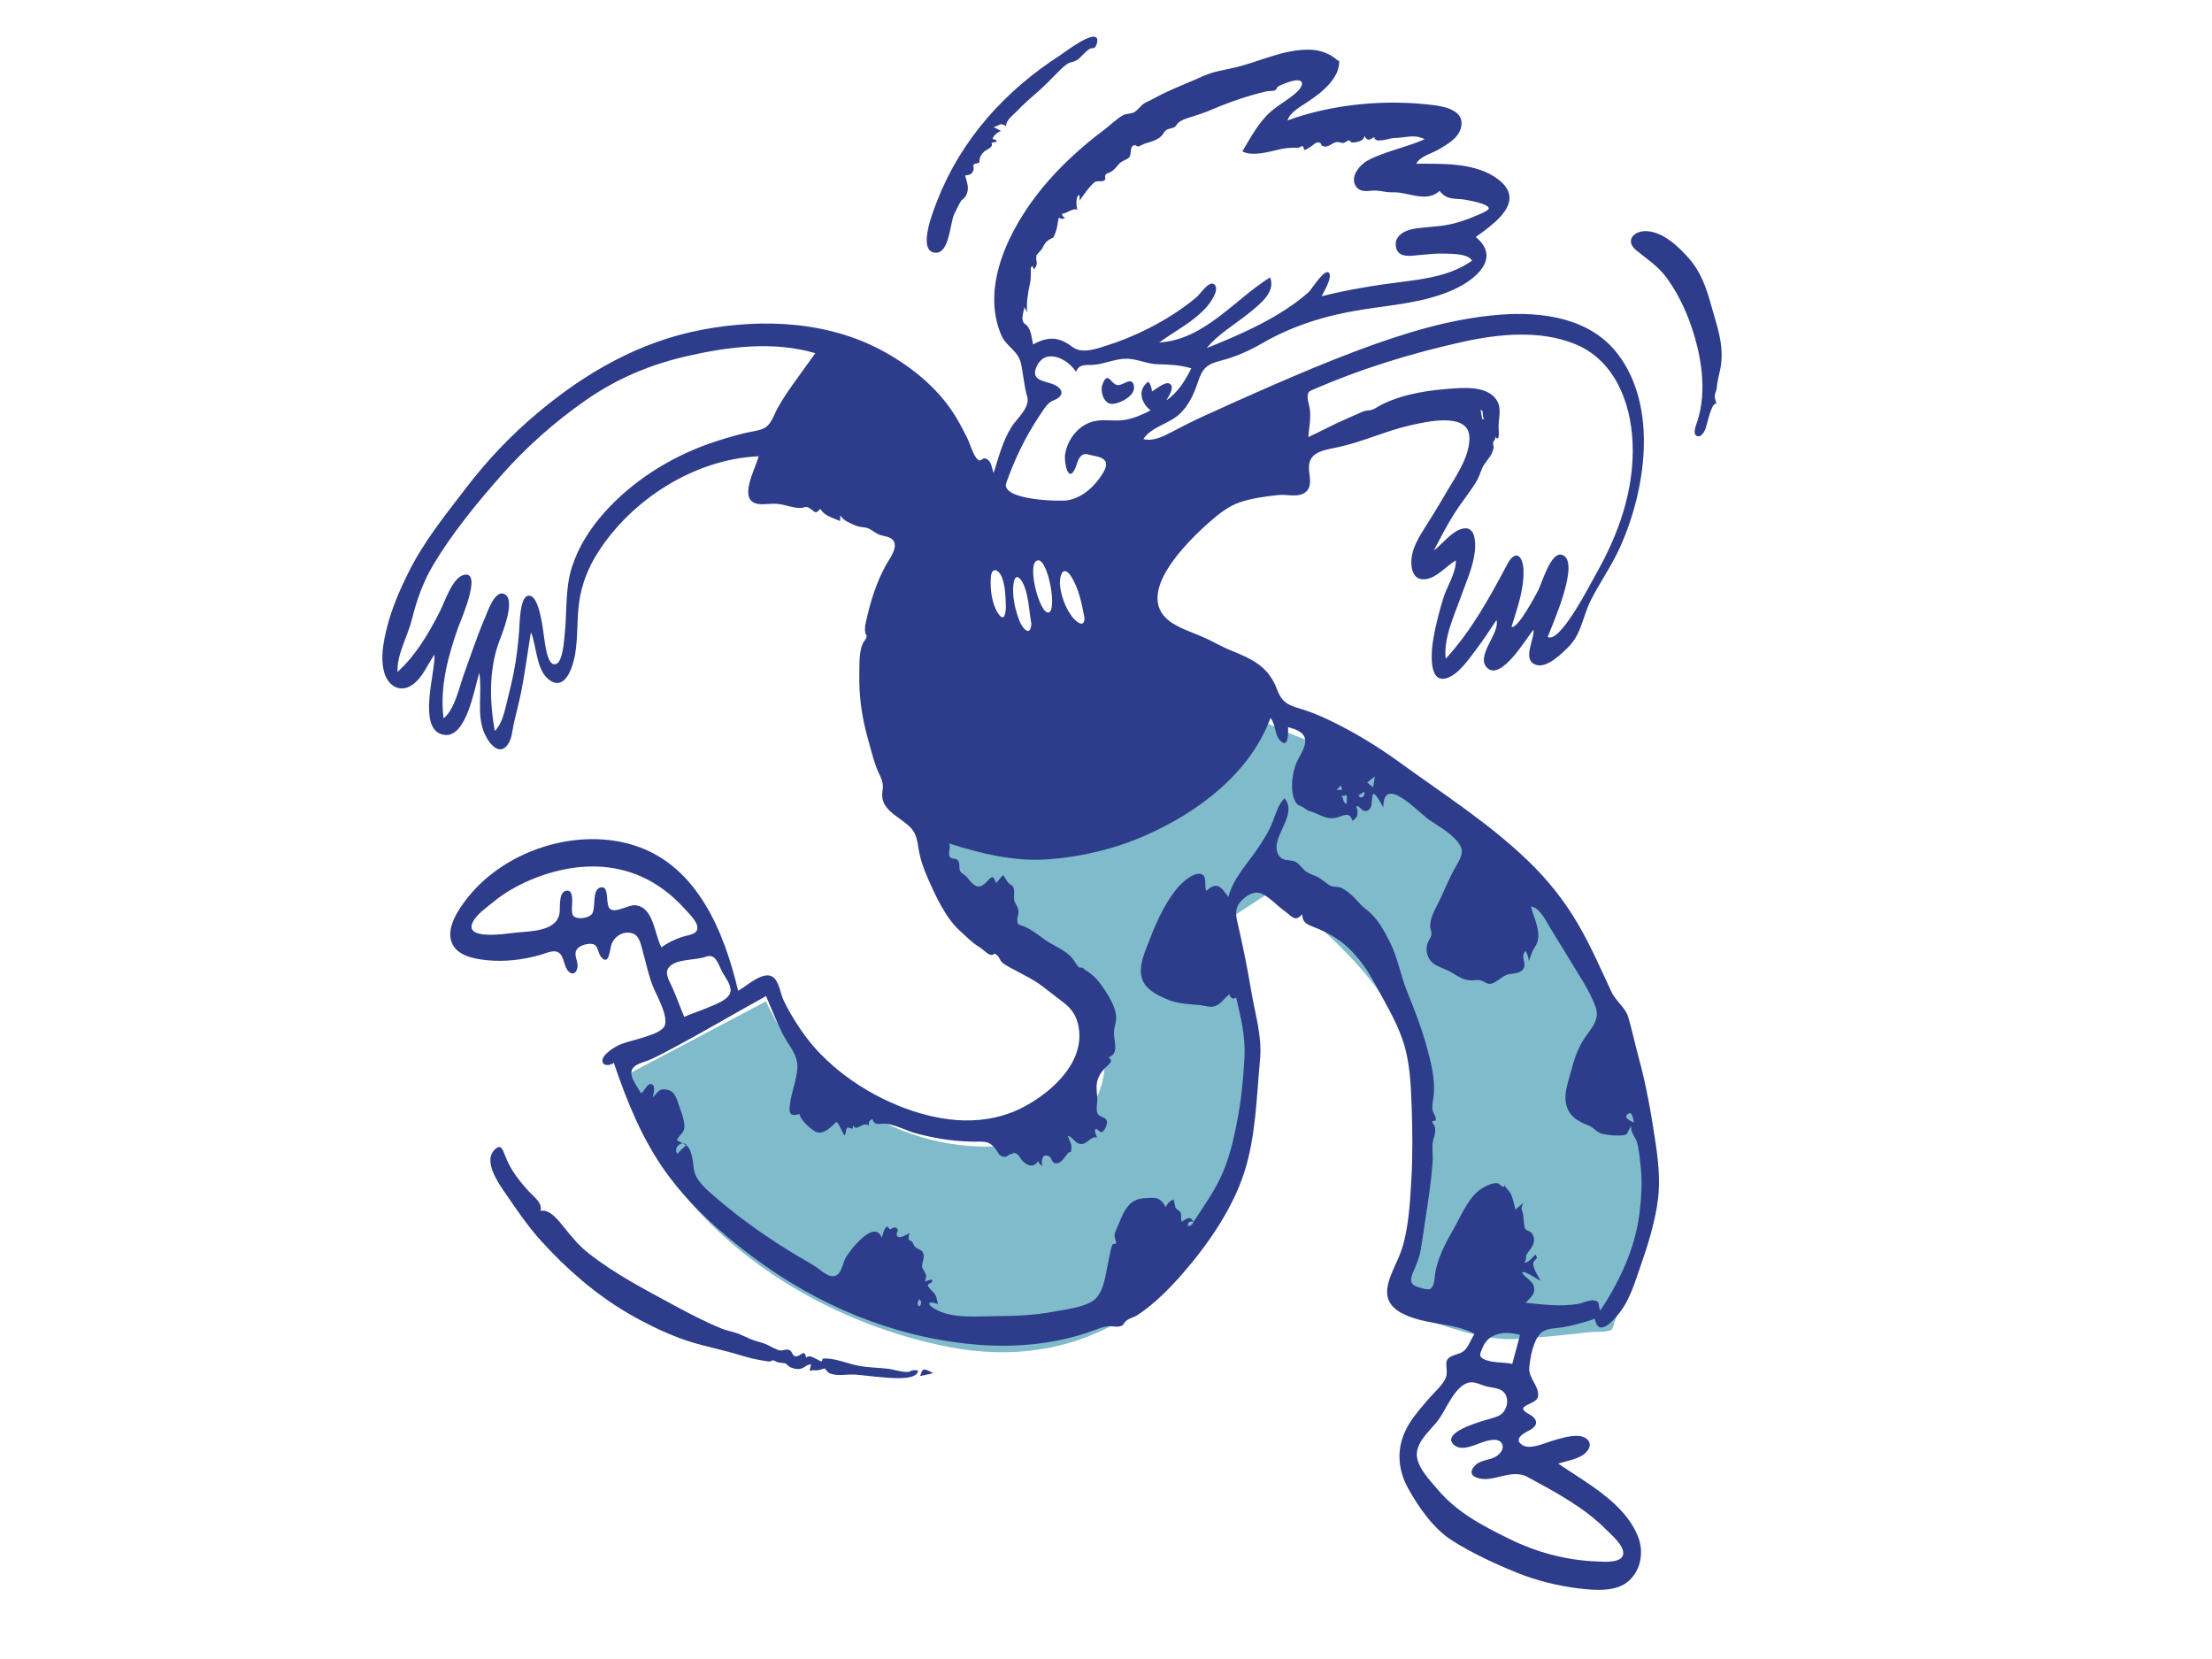<svg xmlns="http://www.w3.org/2000/svg" viewBox="0 0 1024 768" version="1.1"><g id="react-group-295" stroke="none" stroke-width="1" fill="#FFFFFF00" fill-rule="evenodd"><g id="react-group-296"><rect id="react-rect-298" x="0" y="0" width="1024" height="768"></rect><path d="M289,498.202 C310.874,486.652 332.747,475.102 354.62,463.552 C375.361,509.793 427.433,539.463 477.483,528.522 C489.682,525.855 501.775,519.827 507.632,508.191 C512.038,499.44 512.203,489.164 510.209,479.734 C508.528,471.789 505.4,463.404 500.281,457.009 C493.849,448.974 483.962,442.803 475.96,436.499 C463.562,426.728 451.052,417.1 438.508,407.519 C436.863,406.264 432.284,404.007 431.363,402.076 C430.591,400.459 431.363,396.533 431.363,394.762 L431.363,386.428 C449.563,393.068 469.861,396.722 489.205,395.726 C521.407,394.067 547.263,370.751 570.229,350.044 C574.324,346.352 578.35,342.581 582.28,338.712 C583.032,337.971 584.938,335.23 585.988,335.023 C587.394,334.745 591.087,337.073 592.379,337.593 C596.85,339.389 601.32,341.186 605.791,342.984 C616.675,347.359 627.615,350.933 637.443,357.359 C679.146,384.632 723.511,417.978 742.468,465.755 C753.243,492.911 759.669,521.909 763.592,550.827 C764.126,554.77 765.497,559.681 764.813,563.621 C763.561,570.843 759.46,578.496 756.985,585.371 C753.841,594.107 750.697,602.842 747.553,611.578 C747.206,612.542 746.777,614.977 745.971,615.583 C744.292,616.844 738.687,616.414 736.67,616.635 C725.093,617.908 713.485,619.198 701.852,619.837 C691.395,620.412 681.643,617.736 671.671,614.757 C666.121,613.099 660.612,611.305 655.13,609.432 C653.898,609.01 647.87,607.876 647.166,606.636 C646.858,606.092 647.895,603.538 648.038,602.94 C648.947,599.135 649.785,595.313 650.578,591.482 C656.172,564.434 660.292,536.087 657.93,508.43 C655.47,479.617 639.476,456.854 619.326,437.145 C611.913,429.894 604.026,423.114 595.771,416.848 C594.324,415.749 591.683,412.887 589.853,412.52 C588.384,412.225 587.28,413.452 585.815,414.41 C581.57,417.183 577.326,419.956 573.082,422.728 C571.941,423.472 567.492,425.437 567.08,426.749 C566.733,427.855 568.546,431.511 568.849,432.575 C570.137,437.077 571.286,441.62 572.324,446.186 C579.13,476.1 582.309,508.844 573.947,538.762 C566.053,567.016 547.815,592.442 523.35,608.53 C498.041,625.173 468.607,629.292 439.229,623.562 C386.983,613.367 333.418,582.713 304.963,536.516 C297.678,524.688 292.174,511.755 289,498.202" id="react-path-299" fill="#7fbbca"></path><g id="react-group-297" transform="translate(177, 17)" fill="#2d3d8b"><path d="M581.934,544.95 C579.905,561.035 572.715,576.32 563.814,589.698 C562.642,587.372 564.061,585.45 560.811,585.009 C558.63,584.711 555.745,586.253 553.593,586.619 C545.613,587.977 537.233,586.933 529.26,586.078 C531.326,583.837 534.057,582.022 533.028,578.376 C532.25,575.622 528.875,574.552 527.557,572.006 C529.355,571.227 534.293,575.16 536.024,575.824 C535.166,573.664 532.248,569.797 532.875,567.425 C533.334,565.681 535.596,566.016 533.713,563.78 C532.854,564.548 530.102,568.255 528.603,567.334 C530.054,566.024 528.993,565.31 529.632,563.993 C530.126,562.975 530.564,562.482 531.249,561.594 C533.019,559.298 534.179,556.364 531.927,553.67 C531.175,552.768 529.885,552.959 529.18,551.941 C528.499,550.959 528.642,549.807 528.456,548.704 C528.249,547.466 528.35,546.073 528.008,544.86 C527.3,542.356 527.029,542.394 528.237,539.813 C526.996,540.878 525.755,541.942 524.514,543.007 C523.899,540.394 523.441,537.624 522.167,535.233 C521.737,534.424 519.433,532.289 519.535,531.446 C519.237,533.902 517.269,531.008 516.467,530.805 C513.937,530.167 509.47,532.663 507.542,534.204 C502.216,538.459 499.038,546.569 495.675,552.374 C491.981,558.753 488.27,565.833 487.298,573.165 C487.055,574.99 486.997,578.828 484.934,579.748 C483.824,580.244 479.197,578.914 478.052,578.251 C475.254,576.63 476.233,574.201 477.318,571.631 C478.723,568.306 479.988,565.453 480.636,561.845 C481.41,557.53 481.967,553.165 482.638,548.83 C484.045,539.742 485.459,530.611 486.182,521.437 C486.414,518.503 486.045,515.582 486.156,512.714 C486.253,510.213 488.172,507.322 487.108,504.339 C486.743,503.317 485.984,503.077 486.035,502.211 C486.067,501.674 487.437,502.178 487.62,501.471 C487.976,500.094 486.662,498.685 486.326,497.408 C485.793,495.392 486.202,493.529 486.509,491.509 C487.756,483.297 485.446,474.655 483.242,466.756 C480.862,458.222 477.628,450.011 474.309,441.81 C471.388,434.591 470.158,426.755 466.719,419.745 C463.747,413.69 460.5,407.679 455.143,403.759 C452.689,401.963 450.916,399.247 448.58,397.264 C447.188,396.081 445.695,394.812 444.021,394.052 C442.404,393.319 440.469,393.746 438.995,393.053 C436.947,392.091 434.673,389.673 432.484,388.728 C430.594,387.912 428.425,387.355 426.656,385.645 C424.257,383.325 423.811,381.781 420.443,381.335 C418.494,381.079 416.562,381.192 415.18,379.255 C409.711,371.587 424.463,360.515 417.633,352.516 C414.914,355.259 413.753,359.159 412.44,362.687 C410.721,367.307 408.3,371.2 405.578,375.294 C400.814,382.461 393.708,389.728 391.661,398.278 C388.325,393.611 386.446,390.83 381.411,395.445 C380.464,393.355 381.712,389.374 379.829,388.031 C376.518,385.669 370.202,391.55 368.396,393.684 C361.326,402.04 357.376,412.213 353.495,422.377 C351.781,426.867 349.939,432.551 352.123,437.196 C354.056,441.305 358.654,443.559 362.572,445.322 C368.118,447.817 372.709,447.687 378.602,448.31 C381.307,448.595 383.745,449.777 386.323,448.401 C388.555,447.21 390.148,444.834 392.088,443.256 C392.544,444.739 393.726,446.043 395.232,444.73 C397.436,453.991 399.631,463.053 399.099,472.649 C398.61,481.455 397.843,490.297 396.272,498.979 C394.652,507.933 392.757,517.034 389.23,525.455 C385.741,533.788 380.39,541.127 375.517,548.671 C374.034,545.644 372.267,547.139 370.122,548.559 C369.27,546.748 370.364,545.366 369.181,543.76 C368.418,543.312 367.737,542.758 367.137,542.098 C366.93,540.809 366.638,539.539 366.265,538.289 C364.362,539.066 363.554,539.985 362.685,541.809 C359.819,536.761 357.79,537.402 352.454,537.727 C345.308,538.161 343.024,544.346 340.659,550.155 C340.097,551.539 339.055,553.282 338.933,554.815 C338.845,555.897 339.805,557.711 339.675,558.27 C339.406,559.42 338.366,558.461 338.085,559.029 C337.053,561.113 336.79,564.068 336.241,566.327 C334.776,572.372 334.33,582.144 328.378,585.583 C323.395,588.462 316.245,589.143 310.658,590.227 C301.868,591.932 292.562,592.241 283.63,592.288 C275.647,592.332 266.103,593.293 258.525,590.284 C257.415,589.844 252.161,587.372 253.385,586.113 C253.917,585.567 256.795,586.47 257.384,586.785 C256.985,586.573 256.687,584.122 256.486,583.567 C255.736,581.502 255.16,581.431 253.735,579.867 C250.576,576.399 254.842,577.999 254.554,575.513 C254.498,575.034 251.119,576.273 251.212,576.241 C251.322,575.485 252.018,573.917 251.66,573.159 C251.922,573.715 249.71,569.051 249.973,570.113 C249.461,568.052 250.898,566.021 250.601,564.028 C250.18,561.204 248.115,561.768 246.498,560.097 C245.943,559.523 245.723,558.359 245.178,557.702 C244.941,557.416 244.075,557.366 243.987,557.212 C243.396,556.185 243.433,556.014 244.054,553.853 C242.856,554.378 239.7,556.551 238.48,555.366 C237.01,553.939 240.094,552.267 237.543,551.285 C236.515,550.889 235.926,551.996 235.009,552.031 C234.393,552.055 234.273,550.536 233.504,550.936 C232.132,551.65 231.776,554.644 231.171,555.942 C227.744,547.197 216.696,561.572 214.656,564.946 C212.767,568.069 212.659,574.242 207.995,573.763 C205.546,573.511 202.733,570.832 200.78,569.521 C197.915,567.597 194.853,565.997 191.892,564.223 C178.749,556.348 166.357,547.666 154.719,537.686 C150.438,534.015 144.707,529.459 144.137,523.77 C143.909,521.492 143.633,519.412 143.001,517.106 C141.73,512.467 140.05,513.284 136.341,510.757 C137.827,507.823 139.948,507.671 139.819,504.12 C139.713,501.236 138.609,498.357 137.64,495.696 C136.403,492.302 135.805,488.486 132.18,487.544 C128.318,486.54 127.702,488.418 125.146,491.13 C125.41,489.669 126.59,485.965 124.952,485.022 C122.671,483.711 121.441,488.553 119.65,489.076 C118.109,485.634 112.892,480.275 116.543,476.855 C118.385,475.129 121.964,474.467 124.247,473.422 C127.642,471.869 130.937,470.091 134.233,468.342 C148.884,460.571 163.112,452.088 177.644,444.104 C180.207,450.039 182.494,456.112 185.447,461.872 C187.909,466.677 192.313,471.225 192.135,476.913 C191.952,482.832 189.273,488.656 188.632,494.578 C188.208,498.498 188.795,500.044 193.109,498.681 C193.482,501.383 197.835,505.298 200.157,506.672 C203.894,508.883 207.615,504.832 210.221,502.321 C212.063,504.072 212.452,506.659 213.973,508.612 C214.738,507.791 214.623,505.461 215.109,505.081 C215.575,504.716 217.205,505.517 217.541,505.508 C218.05,505.493 217.619,504.047 218.03,504.029 C219.346,507.272 222.384,501.848 225.305,504.071 C224.954,502.369 225.434,501.783 226.894,500.971 C227.65,504.495 230.746,502.836 233.419,503.226 C238.168,503.916 242.805,506.578 247.473,507.785 C257.09,510.273 266.17,511.65 276.074,511.489 C280.036,511.425 281.703,512.028 284.039,515.123 C284.928,516.3 285.359,517.776 286.901,518.332 C289.161,519.147 289.289,517.628 291.122,517.198 C292.987,516.76 292.007,516.291 293.763,517.214 C294.842,517.782 295.48,519.584 296.363,520.427 C298.86,522.813 301.513,523.717 303.6,520.447 C303.996,521.643 304.446,522.01 305.384,522.8 C305.25,520.915 304.969,517.139 308.082,518.032 C310.408,518.697 309.326,522.044 312.628,521.463 C314.479,521.138 316.018,518.462 317.126,517.115 C318.644,515.268 318.709,517.803 319.008,514.648 C319.184,512.777 317.963,510.453 317.222,508.821 C319.995,509.392 320.49,512.328 323.247,512.587 C326.334,512.877 327.912,508.774 330.904,509.562 C330.615,508.872 329.497,506.571 329.988,505.89 C330.744,504.843 331.828,507.328 333.008,507.093 C334.293,506.836 335.719,503.342 335.449,502.165 C334.912,499.819 332.187,500.412 331.15,498.551 C330.203,496.851 331.04,493.736 330.995,491.894 C330.934,489.384 330.352,486.839 330.787,484.332 C331.245,481.696 332.573,479.516 334.387,477.57 C335.648,476.218 339.156,474.124 336.082,472.569 C341.531,470.556 338.313,464.927 338.738,460.247 C339.002,457.338 340.173,455.22 339.525,452.092 C338.752,448.35 336.756,444.867 334.691,441.704 C332.636,438.552 330.518,435.626 327.461,433.397 C326.632,432.837 325.801,432.277 324.971,431.718 C324.399,430.915 323.68,430.682 322.811,431.019 C321.406,429.95 321.149,429.08 320.11,427.548 C317.499,423.698 312.87,421.797 309.03,419.51 C305.341,417.313 302.133,414.292 298.266,412.405 C298.286,412.414 294.206,410.654 294.549,411.112 C293.143,409.232 294.575,406.905 294.503,404.878 C294.428,402.797 293.18,401.88 292.598,400.085 C291.904,397.95 293.151,395.299 291.895,393.389 C291.404,392.645 290.445,392.437 289.849,391.781 C288.834,390.665 288.383,389.162 287.307,388.063 C286.251,389.309 285.196,390.555 284.141,391.801 C282.895,388.771 282.648,387.983 280.094,390.862 C276.196,395.256 273.986,393.36 270.809,389.277 C269.759,387.928 268.537,387.662 267.751,386.67 C266.5,385.093 267.845,382.331 266.059,380.955 C265.018,380.152 263.563,380.964 262.686,379.583 C261.608,377.886 263.367,375.364 262.375,373.462 C277.304,378.189 292.538,381.957 308.315,380.808 C323.641,379.693 339.292,375.934 353.357,369.708 C377.761,358.904 401.562,341.134 411.154,315.362 C413.557,318.183 413.056,323.329 415.708,325.918 C419.649,329.766 419.294,322.074 419.294,319.625 C422.453,320.471 426.961,321.811 427.217,325.661 C427.477,329.551 423.979,333.604 422.749,337.142 C421.513,340.698 420.897,344.812 421.198,348.568 C421.347,350.445 421.695,352.39 422.633,354.049 C423.78,356.077 425.054,355.976 426.592,356.902 C426.339,356.751 428.517,358.223 428.453,358.207 C433.037,359.308 436.717,362.753 441.643,361.506 C444.815,360.703 447.881,358.381 449.052,363.024 C451.257,361.541 451.53,360.394 451.469,358.207 C451.442,357.26 450.098,356.451 451.445,356.151 C451.893,356.052 453.564,358.082 454.218,358.27 C456.026,358.787 456.722,358.06 457.594,356.701 C458.096,355.916 458.13,350.619 458.732,350.508 C460.009,350.271 462.677,355.724 463.388,356.701 C463.388,341.064 479.695,359.187 484.77,362.641 C488.899,365.451 493.384,367.941 496.846,371.609 C501.256,376.281 499.98,378.996 497.003,384.046 C493.708,389.636 491.326,396.149 488.327,401.978 C486.822,404.903 485.019,408.414 485.061,411.814 C485.076,412.96 485.736,414.144 485.675,415.257 C485.585,416.867 484.805,417.55 484.158,418.96 C482.294,423.018 483.965,427.865 487.903,429.875 C490.427,431.163 493.022,431.977 495.461,433.466 C498.038,435.038 500.585,436.735 503.723,436.843 C505.751,436.912 506.871,436.369 508.829,436.977 C510.157,437.389 511.266,438.585 512.805,438.434 C515.881,438.131 518.138,434.735 521.298,434.036 C523.637,433.519 526.673,433.819 528.165,431.524 C530.014,428.676 526.493,425.839 529.302,423.217 C530.076,424.663 530.59,426.312 530.774,427.941 C531.605,425.753 531.938,423.995 533.162,422.034 C534.44,419.985 535.166,418.651 535.144,416.065 C535.104,411.426 532.86,407.101 531.737,402.687 C535.666,402.904 538.903,409.675 540.617,412.514 C543.777,417.753 547.047,422.923 550.191,428.172 C554.138,434.76 559.152,442.004 561.688,449.28 C563.977,455.846 558.437,460.069 555.386,465.407 C551.776,471.723 550.683,477.77 548.712,484.543 C547.135,489.961 546.956,495.979 551.379,500.089 C553.353,501.924 555.863,502.99 558.321,503.987 C561.253,505.178 562.026,507.357 565.173,507.984 C567.682,508.484 570.463,508.731 573.031,508.651 C577.428,508.514 575.83,507.063 578.267,504.288 C577.505,506.895 580.081,509.368 580.795,511.757 C581.797,515.103 582.027,518.797 582.438,522.255 C583.343,529.837 582.887,537.398 581.934,544.95 M523.082,614.391 C519.131,613.496 513.246,614.034 509.694,612.07 C507.232,610.708 508.348,609.395 509.368,606.823 C512.135,599.849 519.842,599.074 526.666,600.973 C525.471,605.446 524.277,609.919 523.082,614.391 M530.192,666.761 C542.719,673.548 556.385,680.823 566.464,691.019 C568.832,693.415 575.235,698.739 574.381,702.659 C573.49,706.753 565.442,705.959 562.467,705.851 C548.068,705.324 534.582,701.713 521.681,695.385 C509.346,689.333 497.455,683.141 488.48,672.458 C484.843,668.131 478.185,661.454 478.939,655.277 C479.69,649.144 485.986,644.497 489.325,639.686 C492.598,634.968 496.66,624.649 502.772,623.087 C505.437,622.406 508.114,623.909 510.599,624.665 C512.971,625.386 516.562,625.381 518.591,626.97 C522.266,629.848 520.795,636.485 516.935,638.34 C514.366,639.575 511.377,640.108 508.681,641.003 C505.652,642.009 490.358,646.619 496.054,651.838 C500.019,655.471 507.077,651.035 511.325,650.023 C513.507,649.505 517.012,648.833 518.309,651.322 C519.57,653.746 517.282,656.266 515.291,657.393 C512.334,659.067 508.551,658.807 505.985,661.269 C503.891,663.278 503.349,665.666 506.223,666.878 C513.861,670.102 522.221,662.442 530.192,666.761 M373.027,550.651 C372.586,548.938 373.713,547.967 375.493,548.716 C375.101,549.833 374.28,550.478 373.027,550.651 M248.813,587.724 C247.201,587.506 247.852,585.473 248.514,584.463 C249.583,585.296 249.682,586.383 248.813,587.724 M136.654,517.193 C134.605,514.909 137.699,510.954 140.776,512.804 C139.773,514.311 137.756,515.44 136.654,517.193 M129.225,421.569 C125.91,415.666 125.676,402.844 117.061,402.063 C113.894,401.776 108.258,405.746 105.539,403.87 C103.074,402.17 105.223,393.606 101.634,393.735 C96.576,393.916 99.173,403.828 96.891,406.285 C95.584,407.689 92.636,408.253 90.813,408.009 C88.042,407.64 87.803,406.386 87.733,403.787 C87.68,401.863 89.074,394.16 84.749,395.439 C81.599,396.37 82.359,403.135 82.048,405.536 C80.89,414.47 67.895,414.052 61.085,414.81 C56.953,415.268 37.587,418.356 41.89,409.815 C43.71,406.203 48.172,403.199 51.209,400.684 C56.378,396.403 62.283,393.029 68.445,390.407 C79.905,385.532 92.817,382.938 105.243,384.639 C119.234,386.552 130.754,393.456 140.094,403.87 C142.024,406.023 147.474,410.999 145.387,414.065 C144.227,415.771 140.211,416.194 138.414,416.828 C135.159,417.979 131.986,419.466 129.225,421.569 M149.819,425.881 C154.573,424.082 155.652,430.012 157.483,433.217 C159.05,435.962 162.525,440.129 160.701,443.352 C159.044,446.285 153.974,448.032 151.121,449.269 C147.386,450.889 143.481,452.093 139.754,453.726 C137.801,449.074 136.108,444.304 134.048,439.701 C132.885,437.105 130.502,433.533 132.547,430.938 C135.933,426.644 145.098,427.668 149.819,425.881 M281.678,250.318 C282.045,244.988 285.536,246.734 286.883,250.401 C288.347,254.384 288.513,259.118 288.63,263.318 C288.717,266.521 288.06,271.529 285.002,266.861 C282.064,262.377 281.319,255.515 281.678,250.318 M300.468,271.806 C299.941,278.259 296.262,273.796 294.915,270.355 C292.95,265.334 291.448,258.844 292.166,253.435 C292.995,247.193 296.041,251.112 297.4,254.93 C299.321,260.331 299.404,266.216 300.468,271.806 M308.456,266.542 C304.313,267.665 297.853,243.226 303.449,242.391 C308.1,241.699 312.54,265.436 308.456,266.542 M325.044,269.09 C325.006,274.513 320.535,270.237 318.971,268.048 C316.105,264.039 313.847,258.054 313.684,253.13 C313.532,248.508 315.556,244.753 318.792,249.731 C322.387,255.261 323.88,262.709 325.044,269.09 M288.849,206.482 C292.884,195.155 297.92,184.742 304.648,174.773 C305.855,172.984 307.066,170.946 308.71,169.522 C310.04,168.369 311.959,168.08 313.211,166.956 C315.732,164.696 313.805,162.429 311.352,161.245 C307.23,159.254 299.896,159.543 302.773,152.928 C306.75,143.789 317.057,148.883 321.114,155.095 C322.756,151.216 325.641,152.162 329.159,151.897 C334.418,151.499 339.364,148.978 344.675,149.067 C349.6,149.15 354.134,151.546 359.07,151.633 C364.566,151.732 369.157,151.96 374.503,153.5 C371.718,159.145 368.26,164.726 362.959,168.323 C363.913,166.56 367.218,161.824 364.254,160.516 C362.249,159.632 357.967,163.336 356.263,164.191 C356.195,162.577 355.604,160.949 354.639,159.657 C349.432,163.3 351.186,169.554 355.629,172.98 C351.744,175.007 347.682,176.786 343.321,177.444 C339.018,178.095 334.692,177.081 330.412,177.809 C322.901,179.086 317.29,185.82 316.094,193.21 C315.445,197.22 317.633,207.309 320.891,199.487 C321.542,197.925 321.876,196.083 322.908,194.71 C324.609,192.446 325.915,193.244 328.408,193.786 C330.476,194.236 334.099,194.688 334.883,196.978 C335.586,199.033 333.751,201.795 332.712,203.359 C329.15,208.727 323.826,213.367 317.392,214.583 C313.749,215.271 285.978,214.548 288.849,206.482 M297.516,132.974 C295.181,131.408 296.934,127.326 297.211,125.239 C297.625,126.003 298.039,126.766 298.453,127.531 C298.163,122.639 298.831,118.687 299.873,113.939 C300.269,112.136 300.126,110.603 300.207,108.797 C300.254,107.763 300.061,107.03 300.488,106.409 C301.035,105.611 301.69,107.932 301.66,107.728 C304.151,104.723 302.129,104.086 302.857,101.062 C302.866,101.024 305.149,98.582 305.401,98.122 C306.604,95.925 306.846,95.078 308.925,93.803 C311.033,92.51 310.323,93.789 311.468,91.024 C312.57,88.361 312.499,86.522 313.137,83.734 C314.122,84.453 315.116,84.474 316.121,83.798 C315.19,83.54 314.692,82.929 314.629,81.964 C317.198,81.701 319.473,79.208 321.81,80.068 C321.22,79.058 320.815,73.273 322.735,73.284 C322.798,74.191 322.798,75.096 322.736,76.002 C324.357,73.555 326.9,69.935 328.899,68.086 C330.408,66.69 329.982,67.097 331.827,66.901 C333.414,66.732 333.436,67.329 334.798,65.903 C334.262,64.433 334.664,63.5 336.004,63.107 C336.417,62.927 336.831,62.747 337.243,62.566 C339.144,61.411 339.847,60.104 341.343,58.573 C342.506,57.382 344.968,56.873 345.843,55.684 C346.785,54.405 346.088,51.553 347.341,50.582 C348.713,49.517 348.803,50.905 350.14,50.778 C350.332,50.76 352.265,49.728 352.659,49.596 C355.516,48.63 358.159,48.242 360.574,46.041 C361.384,45.302 361.957,43.887 362.739,43.316 C364.035,42.37 365.584,42.556 366.906,41.723 C367.326,41.459 367.961,40.28 368.457,39.846 C369.918,38.565 371.921,37.93 373.731,37.366 C377.479,36.2 381.009,35.042 384.634,33.472 C392.419,30.099 401.004,27.242 409.264,25.294 C410.215,25.07 412.66,25.2 413.367,24.74 C413.89,24.399 414.344,23.239 414.473,23.165 C416.018,22.265 418.505,21.257 420.624,20.653 C426.842,18.879 427.06,22.266 423.096,25.855 C419.578,29.04 415.329,31.263 411.715,34.307 C405.825,39.272 401.999,46.595 398.112,53.107 C403.331,55.64 410.812,53.074 416.112,51.974 C418.806,51.416 421.665,51.357 424.319,51.358 L425.171,50.871 C425.851,50.411 426.292,50.599 426.496,51.434 C426.594,52.506 427.116,52.678 428.063,51.948 C428.565,51.602 429.088,51.295 429.634,51.025 C430.606,50.471 432.097,48.695 433.344,48.914 C435.181,49.237 434.078,50.137 435.264,50.592 C437.991,51.638 439.314,49.149 441.858,48.751 C442.732,48.614 443.973,49.291 444.933,49.187 C445.725,48.897 446.46,48.503 447.135,48.006 C447.815,47.99 448.29,48.317 448.564,48.982 C450.638,48.996 454.463,48.501 454.647,45.877 C456.107,48.64 456.947,47.7 459.23,46.415 C459.23,49.724 466.378,46.904 468.337,46.897 C473.377,46.881 477.732,44.889 482.512,47.457 C474.061,51.239 464.488,52.917 456.304,57.21 C452.605,59.152 447.84,64.643 450.586,69.102 C452.216,71.749 455.244,71.599 457.92,71.282 C461.32,70.88 464.146,72.156 467.625,72.014 C474.681,71.728 483.354,77.094 489.444,71.361 C492.106,74.987 495.248,74.973 499.241,75.195 C501.095,75.298 512.66,77.311 512.184,79.553 C511.918,80.814 506.388,82.795 505.555,83.166 C502.42,84.556 499.176,85.648 495.853,86.489 C489.86,88.008 483.962,87.915 477.917,88.853 C473.521,89.536 468.08,92.043 469.282,97.62 C470.34,102.531 476.158,101.424 479.929,101.081 C484.052,100.706 488.019,100.232 492.166,100.415 C495.495,100.562 502.378,100.354 504.474,103.632 C495.237,110.288 483.653,112.014 472.642,113.397 C459.91,114.994 447.277,117.013 434.819,120.137 C435.757,118.256 439.888,111.41 438.258,109.367 C436.262,106.863 430.27,116.96 428.731,118.317 C415.624,129.88 397.678,137.725 381.616,144.138 C386.905,137.592 394.874,133.124 401.335,127.817 C405.782,124.164 413.871,118.199 410.928,111.418 C394.397,121.735 380.491,140.32 359.636,141.537 C367.087,136.106 375.672,131.93 381.8,124.842 C383.234,123.186 387.961,116.855 385.029,114.579 C382.721,112.788 378.64,119.098 377.031,120.465 C365.712,130.076 350.162,138.214 336.063,142.719 C330.996,144.338 324.034,147.09 319.38,143.556 C313.137,138.814 308.273,138.661 301.231,142.445 C300.53,139.36 300.438,134.937 297.516,132.974 M446.481,351.118 L446.481,355.033 C444.363,354.824 445.312,352.588 444.04,351.561 C444.854,351.414 445.667,351.265 446.481,351.118 M443.817,346.584 C444.462,348.866 444.462,348.866 441.758,348.608 C442.699,347.683 443.201,347.189 443.817,346.584 M454.029,349.78 C455.574,348.931 454.257,354.021 451.804,351.387 C452.546,350.851 453.288,350.316 454.029,349.78 M459.494,342.427 C459.205,344.108 458.918,345.788 458.63,347.467 C457.728,346.721 456.826,345.974 455.924,345.227 C457.115,344.294 458.304,343.361 459.494,342.427 M576.86,498.519 C578.799,497.347 579.191,501.83 579.399,502.682 C578.124,501.978 573.81,500.362 576.86,498.519 M192.368,157.711 C189.008,162.35 185.656,167.026 182.893,172.053 C181.358,174.846 180.237,178.928 177.448,180.796 C174.965,182.458 170.875,182.712 168.089,183.408 C162.499,184.801 156.955,186.389 151.519,188.3 C132.965,194.827 115.349,205.931 102.308,220.789 C96.025,227.947 90.779,236.193 87.827,245.299 C84.443,255.737 85.584,266.68 84.343,277.424 C84.046,280.005 83.504,289.209 80.459,290.373 C76.71,291.806 75.649,282.735 75.197,280.361 C74.63,277.381 73.057,256.99 67.18,258.876 C63.597,260.025 63.575,271.917 63.356,274.753 C62.857,281.192 62.123,287.583 60.899,293.932 C59.943,298.879 58.675,303.786 57.49,308.683 C56.448,312.987 55.317,318.152 52.063,321.394 C49.672,308.282 49.283,293.55 53.765,280.84 C54.991,277.362 62.695,259.524 55.882,257.797 C51.813,256.764 48.587,266.483 47.485,269.05 C43.795,277.646 40.866,286.56 37.68,295.35 C35.588,301.121 33.468,311.529 28.342,315.54 C26.474,301.051 30.426,286.607 35.234,273.076 C36.094,270.66 46.774,246.575 37.525,249.185 C32.476,250.61 28.943,261.389 26.867,265.553 C21.781,275.753 15.532,286.358 7.024,294.07 C6.624,285.996 11.785,277.448 13.704,269.692 C15.91,260.778 18.821,252.487 23.536,244.562 C32.266,229.89 43.666,216.012 54.924,203.221 C66.548,190.016 79.799,178.258 94.241,168.222 C108.74,158.147 123.985,151.755 141.142,147.829 C160.351,143.435 181.196,140.837 200.43,146.501 C197.743,150.238 195.068,153.984 192.368,157.711 M510.1,176.889 C509.79,176.951 509.481,177.013 509.172,177.075 C508.918,175.57 508.664,174.065 508.41,172.56 C510.328,173.686 508.7,175.612 510.1,176.889 M429.69,163.888 C452.404,153.876 476.345,146.484 500.569,141.163 C517.034,137.545 535.703,135.765 551.748,142.107 C570.273,149.428 577.953,169.062 578.766,187.831 C579.715,209.707 572.282,230.454 561.57,249.208 C558.998,253.711 545.251,280.927 539.474,277.897 C541.425,272.564 555.088,242.495 546.038,239.834 C540.832,238.303 536.797,253.101 535.004,256.431 C533.789,258.688 525.489,274.492 522.719,273.139 C525.334,264.713 528.526,256.021 528.274,247.059 C528.085,240.29 524.553,237.104 520.823,244.116 C512.681,259.424 504.115,275.127 492.266,287.926 C491.148,278.435 496.227,267.956 499.315,259.198 C501.739,252.323 504.983,245.473 505.757,238.146 C506.175,234.177 506.053,226.334 500.131,227.711 C494.975,228.909 490.815,234.813 486.736,237.869 C489.821,232.047 492.793,226.149 496.331,220.584 C499.363,215.814 502.996,211.464 506.005,206.682 C507.345,204.552 508.09,202.483 508.94,200.235 C509.777,198.016 511.038,196.783 512.465,194.764 C513.526,193.262 514.107,191.989 514.428,190.335 C514.548,189.718 514.122,188.797 514.188,188.099 C514.304,186.872 515.589,186.546 515.161,185.138 C517.417,188.268 516.793,182.115 516.751,180.974 C516.602,176.96 518.222,172.614 516.218,168.881 C511.996,161.012 499.613,162.539 492.292,163.105 C481.805,163.916 468.681,166.304 459.7,171.983 C457.403,173.434 455.961,172.605 453.469,173.72 C451.191,174.74 448.873,175.798 446.535,176.792 C440.459,179.372 434.658,182.572 428.666,185.337 C428.984,180.846 430.002,176.466 429.294,171.979 C428.992,170.056 427.081,165.038 429.69,163.888 M589.445,512.247 C587.457,498.95 585.208,485.796 581.662,472.816 C579.967,466.615 578.629,460.289 576.852,454.116 C575.441,449.211 571.125,446.724 568.993,442.155 C563.976,431.408 559.377,420.763 553.332,410.477 C547.014,399.73 539.471,390.26 530.504,381.618 C512.314,364.089 491.302,350.697 470.963,335.946 C460.521,328.373 449.697,321.777 438.043,316.228 C433.347,313.991 428.834,312.205 423.865,310.749 C418.716,309.242 416.145,307.48 414.239,302.307 C410.326,291.684 402.986,288.206 392.961,284.169 C388.427,282.343 384.302,279.813 379.834,277.871 C375.187,275.853 370.272,274.306 365.949,271.608 C346.284,259.339 372.539,233.8 382.98,224.605 C387.05,221.022 391.653,217.345 396.835,215.566 C402.204,213.722 409.523,212.638 415.207,212.132 C419.065,211.79 424.528,213.589 427.733,210.523 C430.317,208.053 429.318,204.097 429.001,200.972 C428.111,192.207 435.308,191.521 442.555,189.972 C453.877,187.552 464.462,182.462 475.801,179.917 C483.037,178.292 503.129,173.43 503.247,185.643 C503.336,194.902 496.411,204.215 492.058,211.782 C488.654,217.699 485.023,223.418 481.424,229.209 C478.731,233.54 476.293,238.292 476.334,243.525 C476.367,247.66 478.027,251.743 482.878,251.132 C488.331,250.445 492.415,245.046 496.943,242.433 C497.129,248.088 492.85,254.414 491.208,259.739 C489.27,266.019 487.567,272.548 486.473,279.032 C485.775,283.17 483.854,299.105 492.229,297.061 C497.874,295.683 502.738,288.405 506.026,284.107 C509.489,279.579 512.595,274.814 515.732,270.058 C517.69,275.878 505.51,287.136 511.691,292.38 C518.288,297.978 529.712,278.16 532.925,274.5 C533.484,278.946 527.209,288.794 534.307,290.833 C539.33,292.277 546.179,285.43 549.342,282.207 C555.124,276.318 555.83,268.003 559.436,260.874 C563.566,252.713 568.861,245.275 572.687,236.925 C584.742,210.614 590.871,171.634 571.862,146.815 C559.028,130.058 536.766,127.157 517.08,128.707 C494.677,130.471 472.765,137.291 451.807,145.109 C437.735,150.359 423.891,156.237 410.126,162.243 C399.969,166.675 389.86,171.221 379.783,175.835 C374.907,178.066 370.157,180.481 365.414,182.978 C361.501,185.039 356.85,187.435 352.293,186.26 C355.572,181.278 362.093,179.627 366.805,176.437 C372.38,172.662 375.467,166.212 377.508,159.971 C379.707,153.249 381.654,151.644 388.407,149.888 C395.156,148.134 401.473,145.305 407.504,141.807 C421.647,133.603 437.276,128.913 453.35,126.369 C467.572,124.119 482.61,123.105 495.89,117.085 C505.775,112.604 518.216,102.688 506.181,92.726 C514.698,86.529 529.803,76.179 516.578,66.044 C506.328,58.187 490.844,58.796 478.622,58.796 C480.38,55.245 486.009,54.024 489.173,52.093 C493.076,49.712 497.895,47.134 499.25,42.44 C501.468,34.763 493.09,32.525 487.247,31.755 C465.035,28.83 440.074,31.029 419.034,38.76 C420.132,34.889 425.602,32.037 428.665,29.96 C432.746,27.193 436.783,24.166 439.762,20.169 C441.333,18.06 442.505,15.781 442.817,13.146 C443.153,10.306 442.85,11.506 441.995,10.753 C438.842,7.972 434.404,6.222 430.121,6.035 C417.778,5.496 406.81,11.305 395.099,14.156 C389.921,15.416 385.089,15.934 380.131,18.17 C374.152,20.867 367.992,23.223 362.078,26.042 C359.33,27.353 356.744,28.919 353.97,30.164 C351.454,31.293 350.871,32.71 348.841,34.427 C346.979,36.002 344.913,35.223 342.802,36.401 C339.882,38.03 337.1,40.871 334.387,42.897 C323.824,50.787 313.847,59.847 305.471,70.06 C291.012,87.692 276.647,115.008 286.514,138.116 C288.818,143.511 294.255,145.246 295.606,151.134 C296.789,156.293 296.977,161.416 298.498,166.509 C300.04,171.67 293.86,176.51 291.222,180.711 C287.095,187.284 285.297,194.721 282.973,202.039 C282.25,200.07 282.003,196.75 279.976,195.59 C277.521,194.187 277.489,197.116 275.724,195.796 C273.649,194.244 271.966,188.185 270.76,185.772 C269.152,182.553 267.498,179.353 265.646,176.267 C258.088,163.662 246.442,153.923 233.803,146.652 C207.993,131.804 176.915,130.214 148.16,135.608 C119.281,141.025 94.204,155.406 71.871,174.151 C59.503,184.531 48.593,196.032 38.776,208.859 C29.133,221.459 19.17,233.731 12.077,248.015 C8.094,256.036 4.487,264.349 2.259,273.047 C0.53,279.797 -1.151,287.993 1.049,294.839 C2.932,300.698 8.374,303.845 13.867,300.037 C18.685,296.695 20.836,290.659 24.127,286.034 C24.787,293.697 15.467,321.906 29.047,323.234 C39.075,324.216 42.752,301.123 44.877,294.435 C46.3,303.435 43.612,313.157 46.992,321.849 C48.631,326.067 53.75,333.702 58.084,327.643 C60.024,324.93 60.167,321.062 60.861,317.905 C61.735,313.927 62.83,309.999 63.695,306.018 C65.877,295.985 67.093,285.797 68.778,275.675 C71.613,282.25 71.078,294.225 78.106,298.298 C85.233,302.428 88.437,290.618 89.25,285.838 C90.617,277.801 89.963,269.568 91.141,261.501 C92.335,253.328 95.243,245.959 99.643,238.99 C115.3,214.199 144.662,195.47 174.207,194.233 C172.614,200.363 163.519,216.159 175.395,216.419 C178.072,216.478 180.526,215.998 183.24,216.29 C186.578,216.648 190.549,218.359 193.885,218.118 C195.909,217.971 195.831,217.126 197.906,218.337 C200.08,219.606 200.366,221.486 202.744,218.525 C204.535,221.854 208.712,222.741 211.872,224.194 C211.909,223.334 211.947,222.474 211.984,221.613 C213.943,224.403 216.067,224.904 219.069,226.269 C220.991,227.142 222.345,226.873 224.077,227.324 C226.173,227.869 227.222,229.028 229.11,230.101 C231.158,231.265 234.748,231.122 236.32,232.947 C239.101,236.174 234.802,241.623 233.252,244.381 C228.895,252.135 226.022,261.12 224.134,269.774 C223.652,271.981 223.191,273.541 223.546,275.731 C223.855,277.636 224.424,276.26 224.073,278.137 C223.949,278.801 222.714,280.198 222.494,280.676 C220.627,284.73 220.904,290.105 220.806,294.478 C220.57,304.931 221.896,314.816 224.742,324.867 C225.991,329.275 227.092,333.871 228.667,338.172 C230.131,342.168 232.347,344.609 231.567,348.929 C229.895,358.194 239.583,360.706 244.871,366.51 C247.266,369.14 247.694,372.498 248.233,375.885 C249.007,380.768 250.616,385.255 252.602,389.781 C256.08,397.71 260.848,408.063 267.387,413.918 C270.329,416.551 273.029,419.465 276.373,421.43 C277.937,422.349 279.892,424.597 281.635,425.03 C283.285,425.439 282.695,423.683 284.487,425.135 C285.859,426.246 285.785,427.901 287.691,429.161 C289.519,430.37 291.488,431.38 293.412,432.424 C297.322,434.545 301.545,436.552 305.105,439.232 C308.551,441.829 311.983,444.564 315.446,447.184 C318.633,449.597 320.871,452.598 321.901,456.507 C326.426,473.678 310.562,488.189 297.031,495.369 C279.519,504.662 259.67,502.7 241.657,495.937 C222.984,488.926 204.546,476.062 193.422,459.286 C190.658,455.117 187.855,450.651 185.758,446.1 C184.379,443.107 183.983,439.426 182.128,436.678 C177.967,430.516 169.031,439.35 164.704,441.663 C158.334,414.738 146.102,384.339 117.663,374.702 C90.706,365.567 56.93,376.42 39.415,398.652 C35.287,403.892 29.379,412.383 32.159,419.399 C34.578,425.502 42.541,426.882 48.282,427.494 C56.468,428.368 65.082,427.318 72.982,425.096 C75.011,424.524 78.487,422.898 80.639,423.526 C83.983,424.503 83.857,429.371 85.545,431.906 C87.253,434.472 89.731,434.202 90.309,430.91 C90.859,427.766 87.969,424.811 90.414,422.019 C91.775,420.465 96.368,419.181 98.28,420.391 C99.88,421.404 100.023,424.583 101.294,426.045 C104.798,430.077 105.179,423.542 105.897,420.785 C106.975,416.64 111.686,413.416 116.259,415.271 C119.12,416.432 119.836,420.83 120.577,423.488 C122.091,428.917 123.134,434.159 125.184,439.449 C126.749,443.485 133.38,454.726 130.2,458.663 C128.236,461.095 123.277,462.457 120.426,463.395 C116.453,464.703 111.687,465.485 108.041,467.542 C106.326,468.51 102.544,471.149 102.015,473.149 C101.118,476.538 105.237,476.69 107.153,474.971 C113.149,492.772 120.229,510.281 131.241,525.626 C142.291,541.023 156.638,553.79 171.759,565.06 C201.331,587.104 236.116,601.789 272.956,605.287 C291.799,607.076 311.282,605.502 329.117,598.961 C331.129,598.224 333.17,597.367 335.297,597.02 C337.224,596.706 339.201,597.372 341.066,597.063 C343.486,596.661 342.837,595.727 344.374,594.432 C345.794,593.237 348.01,592.824 349.582,591.792 C357.414,586.651 364.518,579.422 370.641,572.382 C382.144,559.157 393.544,542.67 398.962,525.861 C404.407,508.973 404.666,491.03 406.304,473.52 C407.318,462.69 404.058,452.628 402.28,442.043 C400.46,431.203 398.333,420.544 395.829,409.857 C394.838,405.631 394.83,402.573 398.143,399.496 C400.724,397.102 403.949,395.217 407.381,396.849 C410.974,398.559 414.23,402.289 417.512,404.607 C420.895,406.997 422.48,410.185 425.849,406.205 C425.849,409.66 427.513,410.699 430.42,411.835 C434.32,413.359 437.961,414.99 441.489,417.308 C449.119,422.323 454.884,429.911 459.19,437.879 C463.781,446.375 469.066,455.07 472.255,464.207 C475.731,474.166 476.167,485.394 476.517,495.855 C476.885,506.789 476.993,517.802 476.369,528.728 C475.781,539.062 475.203,550.669 472.159,560.598 C468.802,571.548 457.931,583.957 472.635,591.261 C482.948,596.384 495.446,595.148 505.593,600.42 C504.283,602.517 503.404,604.889 501.979,606.915 C500.183,609.47 498.585,609.447 495.812,610.471 C490.731,612.347 493.191,615.401 492.668,619.423 C492.205,622.993 487.432,627.062 485.155,629.685 C481.726,633.634 478.181,637.547 475.416,642.01 C469.42,651.683 469.422,662.224 474.915,672.109 C479.744,680.799 486.641,690.681 495.123,696.075 C504.382,701.963 515.295,707.047 525.457,711.135 C534.595,714.811 544.262,717.162 554.035,718.347 C561.361,719.235 571.442,720.096 577.305,714.577 C582.68,709.518 583.954,701.472 581.435,694.749 C575.528,678.988 557.486,669.503 544.366,660.578 C548.524,659.125 554.002,658.634 557.232,655.323 C561.269,651.185 557.539,647.634 552.903,647.681 C548.882,647.723 544.782,649.033 540.958,650.196 C537.56,651.227 531.319,654.116 527.876,652.035 C523.326,649.284 528.305,646.511 530.76,645.268 C535.371,642.935 535.116,639.968 530.653,637.538 C523.445,633.612 533.775,633.441 534.853,629.902 C536.217,625.428 530.54,621.122 530.936,616.24 C531.313,611.579 532.752,603.395 536.387,600.061 C538.897,597.761 543.193,597.965 546.341,597.455 C551.436,596.63 556.423,595.112 561.334,593.547 C562.83,602.333 569.816,594.435 572.572,590.927 C577.765,584.32 579.913,576.324 582.653,568.519 C585.737,559.728 588.361,551.097 589.994,541.905 C591.774,531.884 590.94,522.244 589.445,512.247" id="react-path-300"></path><path d="M244.786,617.55 C243.358,619.161 236.52,616.933 234.643,616.698 C229.071,616.002 223.848,616.18 218.334,614.788 C214.111,613.721 207.922,611.367 203.807,611.996 C203.462,612.049 203.865,613.198 203.277,613.191 C202.512,613.18 202.103,612.619 201.338,612.324 C199.525,611.627 198.094,610.055 196.189,611.426 C195.287,607.168 193.733,610.899 191.594,610.868 C189.339,610.834 190.164,608.148 187.8,607.801 C185.923,607.527 185.139,608.692 183.063,607.889 C180.187,606.78 178.148,605.165 174.99,604.393 C171.419,603.521 169.059,602.27 165.773,600.811 C162.9,599.538 159.715,599.133 156.801,597.934 C149.263,594.83 141.88,590.989 134.72,587.103 C121.098,579.714 107.649,572.761 95.406,563.124 C90.925,559.598 87.765,555.688 84.214,551.297 C81.803,548.314 77.655,542.591 73.149,543.54 C74.203,540.619 71.392,538.082 69.541,536.279 C66.682,533.496 64.244,530.556 61.879,527.321 C59.653,524.278 58.09,521.205 56.71,517.727 C55.663,515.09 54.987,512.455 52.116,515.093 C46.396,520.349 53.739,530.719 56.912,535.337 C62.159,542.974 67.382,550.737 73.627,557.599 C85.274,570.397 98.547,582.048 113.483,590.806 C121.201,595.332 129.332,599.333 137.705,602.487 C145.185,605.304 152.572,606.784 160.248,608.798 C164.821,609.999 169.172,611.587 173.839,612.424 C175.654,612.749 177.439,613.189 179.284,613.283 C179.762,613.308 180.551,612.679 180.855,612.706 C181.589,612.773 182.15,613.446 183.223,613.681 C184.503,613.962 185.771,613.841 186.768,614.268 C187.174,614.443 188.175,615.705 189.236,616.097 C190.963,616.736 192.298,617.031 194.068,616.494 C195.567,616.038 196.785,614.471 198.466,614.629 C198.232,615.635 197.996,616.641 197.761,617.646 C199.472,616.99 200.27,617.586 201.841,617.281 C201.537,617.34 205.128,616.513 204.767,616.417 C205.016,616.483 205.942,618.18 206.833,618.603 C210.513,620.348 215.004,619.048 218.893,619.342 C222.884,619.643 226.802,620.23 230.824,620.52 C233.784,620.732 247.695,622.527 248,617.455 C246.92,617.204 245.849,617.236 244.786,617.55" id="react-path-301"></path><path d="M619.763,151.434 C620.913,141.599 617.643,133.389 615.1,124.147 C613.014,116.574 610.43,109.03 605.149,102.956 C600.353,97.439 593.094,90.387 585.319,90.013 C579.275,89.722 575.146,94.455 580.419,98.835 C585.679,103.205 590.459,106.03 594.621,111.73 C599.414,118.296 603.027,125.708 605.708,133.361 C610.593,147.303 613.365,163.744 608.746,178.066 C608.288,179.486 606.481,183.547 608.29,184.688 C610.362,185.993 611.962,182.869 612.531,181.532 C613.061,180.285 615.434,168.486 617.542,170.061 C617.409,168.437 616.71,167.677 616.809,166.073 C616.868,165.145 617.667,163.827 617.74,162.626 C617.98,158.689 619.311,155.296 619.763,151.434" id="react-path-302"></path><path d="M256.238,100 C262.582,100.137 262.801,85.901 264.777,82.039 C265.705,80.226 266.669,78.044 267.696,76.353 C268.494,75.041 269.47,74.843 270.055,73.801 C272.005,70.34 270.649,67.59 269.775,64.243 C272.079,63.873 272.861,63.882 273.689,61.578 C273.934,60.898 273.349,59.664 273.834,59.151 C274.501,58.447 275.629,58.829 276.308,58.237 C276.485,58.082 276.418,56.598 276.633,56.04 C277.118,54.782 277.505,54.299 278.439,53.337 C279.695,52.041 283.114,51.337 281.981,49.069 C282.826,49.034 283.631,48.837 284.397,48.479 C284.643,47.347 282.34,47.777 282.527,47.127 C282.925,45.746 285.09,43.931 286.461,43.649 C285.291,43.04 284.122,42.429 282.953,41.819 C285.891,41.2 285.809,39.456 288.8,41.436 C288.472,38.672 292.242,36.135 293.876,34.354 C296.948,31.008 300.386,28.17 303.783,25.158 C306.736,22.539 309.467,19.747 312.224,16.93 C313.633,15.489 315.067,14.069 316.687,12.863 C318.342,11.631 319.635,11.873 321.157,11.031 C323.587,9.688 325.058,6.962 327.501,5.592 C328.601,4.975 329.072,5.673 329.873,4.9 C330.621,4.177 331.299,1.793 330.863,0.87 C329.031,-3.014 315.785,7.288 313.706,8.627 C288.45,24.898 268.117,47.326 257.054,75.468 C255.551,79.292 246.982,99.797 256.238,100" id="react-path-303"></path><path d="M249,620 C250.722,619.625 252.453,619.247 255,618.693 C250.448,616.197 250.075,616.323 249,620" id="react-path-303"></path><path d="M338.227,169.982 C341.614,169.661 349.004,166.165 347.886,161.398 C346.855,156.998 342.863,161.739 340.132,161.243 C337.214,160.714 335.86,154.481 333.408,160.838 C332.091,164.252 334.033,170.379 338.227,169.982" id="react-path-304"></path></g></g></g></svg>